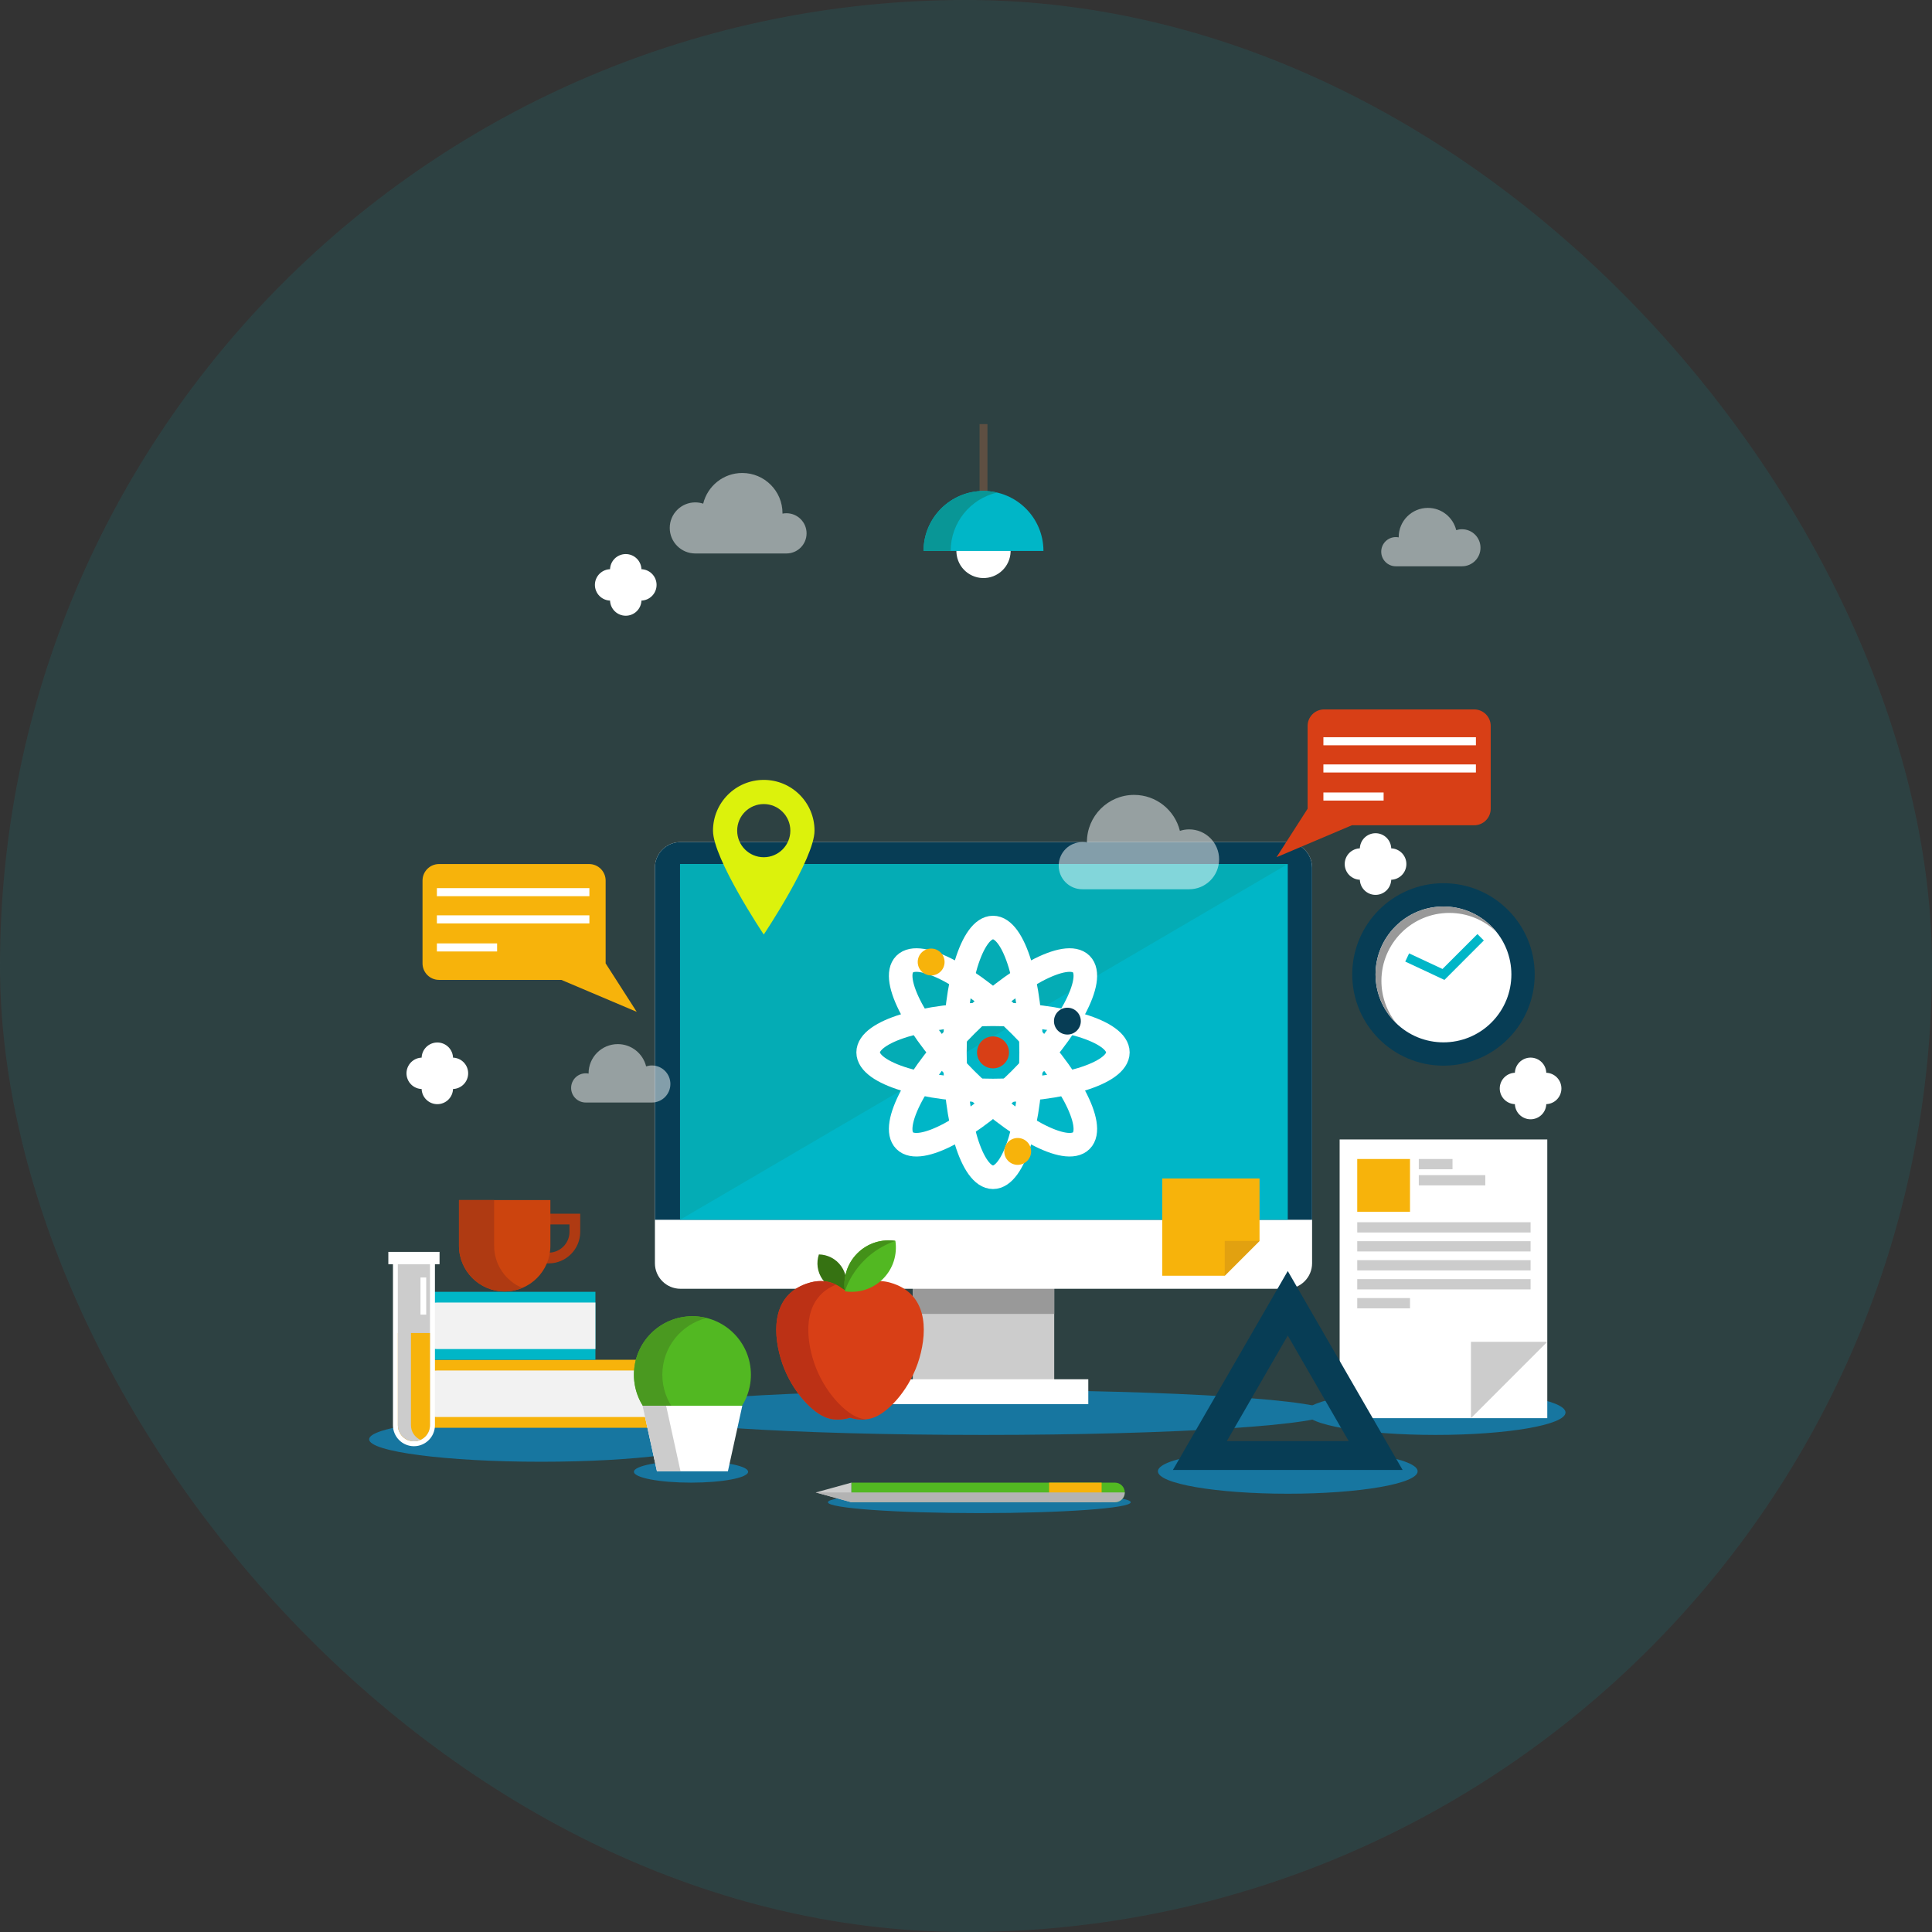 <svg width="246" height="246" viewBox="0 0 246 246" fill="none" xmlns="http://www.w3.org/2000/svg">
<rect x="0" y="0" width="246" height="246" fill="#333333" stroke="none"/>
<rect width="246" height="246" rx="123" fill="#00B6C7" fill-opacity="0.11"/>
<path d="M125.229 182.708C149.613 182.708 169.379 181.429 169.379 179.852C169.379 178.275 149.613 176.997 125.229 176.997C100.845 176.997 81.079 178.275 81.079 179.852C81.079 181.429 100.845 182.708 125.229 182.708Z" fill="#1776A0"/>
<path d="M68.893 186.123C80.984 186.123 90.786 184.844 90.786 183.267C90.786 181.69 80.984 180.412 68.893 180.412C56.802 180.412 47 181.69 47 183.267C47 184.844 56.802 186.123 68.893 186.123Z" fill="#1776A0"/>
<path d="M163.97 190.195C173.102 190.195 180.505 188.917 180.505 187.34C180.505 185.763 173.102 184.484 163.97 184.484C154.838 184.484 147.436 185.763 147.436 187.34C147.436 188.917 154.838 190.195 163.97 190.195Z" fill="#1776A0"/>
<path d="M182.802 182.708C191.934 182.708 199.337 181.429 199.337 179.852C199.337 178.275 191.934 176.997 182.802 176.997C173.67 176.997 166.267 178.275 166.267 179.852C166.267 181.429 173.67 182.708 182.802 182.708Z" fill="#1776A0"/>
<path d="M95.256 187.4C95.256 188.163 92.002 188.783 87.987 188.783C83.972 188.783 80.718 188.163 80.718 187.4C80.718 186.636 83.972 186.017 87.987 186.017C92.002 186.017 95.256 186.636 95.256 187.4Z" fill="#1776A0"/>
<path d="M134.233 157.578H116.225V177.018H134.233V157.578Z" fill="#CCCCCC"/>
<path d="M134.233 157.578H116.225V167.298H134.233V157.578Z" fill="#999999"/>
<path d="M79.675 72.548V76.4" stroke="white" stroke-width="4" stroke-miterlimit="10" stroke-linecap="round" stroke-linejoin="round"/>
<path d="M81.601 74.474H77.749" stroke="white" stroke-width="4" stroke-miterlimit="10" stroke-linecap="round" stroke-linejoin="round"/>
<path d="M194.888 136.665V140.518" stroke="white" stroke-width="4" stroke-miterlimit="10" stroke-linecap="round" stroke-linejoin="round"/>
<path d="M196.814 138.592H192.961" stroke="white" stroke-width="4" stroke-miterlimit="10" stroke-linecap="round" stroke-linejoin="round"/>
<path d="M175.146 108.092V111.944" stroke="white" stroke-width="4" stroke-miterlimit="10" stroke-linecap="round" stroke-linejoin="round"/>
<path d="M177.073 110.018H173.22" stroke="white" stroke-width="4" stroke-miterlimit="10" stroke-linecap="round" stroke-linejoin="round"/>
<path d="M55.684 134.739V138.592" stroke="white" stroke-width="4" stroke-miterlimit="10" stroke-linecap="round" stroke-linejoin="round"/>
<path d="M57.611 136.665H53.758" stroke="white" stroke-width="4" stroke-miterlimit="10" stroke-linecap="round" stroke-linejoin="round"/>
<path d="M163.813 164.099H86.645C84.847 164.099 83.389 162.641 83.389 160.843V110.477C83.389 108.679 84.847 107.222 86.645 107.222H163.812C165.611 107.222 167.068 108.679 167.068 110.477V160.843C167.068 162.641 165.611 164.099 163.813 164.099Z" fill="white"/>
<path d="M163.813 107.222H86.645C84.847 107.222 83.389 108.679 83.389 110.477V155.314H167.068V110.477C167.068 108.679 165.611 107.222 163.813 107.222Z" fill="#073D55"/>
<path d="M163.97 110.018H86.589V155.314H163.97V110.018Z" fill="#00B6C7"/>
<path d="M86.589 155.314L163.97 110.018H86.589V155.314Z" fill="#04ACB5"/>
<path d="M138.571 175.621H112.039V178.789H138.571V175.621Z" fill="white"/>
<path d="M86.432 181.796H54.997C52.606 181.796 50.669 179.858 50.669 177.468C50.669 175.077 52.606 173.14 54.997 173.14H86.432V181.796Z" fill="#F7B30B"/>
<path d="M86.432 180.429H55.669C54.034 180.429 52.708 179.103 52.708 177.467C52.708 175.831 54.034 174.505 55.669 174.505H86.432L86.432 180.429Z" fill="#F2F2F2"/>
<path d="M75.815 173.139H54.997C52.606 173.139 50.669 171.202 50.669 168.811C50.669 166.421 52.606 164.483 54.997 164.483H75.815V173.139Z" fill="#00B6C7"/>
<path d="M75.815 171.773H55.669C54.034 171.773 52.708 170.447 52.708 168.812C52.708 167.176 54.034 165.85 55.669 165.85H75.815L75.815 171.773Z" fill="#F2F2F2"/>
<path d="M69.865 160.865H66.965V159.499H69.865C71.324 159.499 72.511 158.312 72.511 156.853V155.908H67.644V154.541H73.878V156.853C73.878 159.065 72.077 160.865 69.865 160.865Z" fill="#AF3A12"/>
<path d="M64.261 164.439C61.047 164.439 58.442 161.833 58.442 158.62V152.801H70.08V158.62C70.08 161.833 67.475 164.439 64.261 164.439Z" fill="#CC440E"/>
<path d="M62.917 158.62V152.801H58.442V158.62C58.442 161.833 61.047 164.439 64.261 164.439C65.054 164.439 65.809 164.279 66.498 163.992C64.395 163.114 62.917 161.04 62.917 158.62Z" fill="#AF3A12"/>
<path d="M155.942 162.438H147.988V150.051H160.376V158.004L155.942 162.438Z" fill="#F7B30B"/>
<path d="M155.942 162.438V158.004H160.376L155.942 162.438Z" fill="#E2A110"/>
<path d="M125.732 54H124.726V65.479H125.732V54Z" fill="#5E4F42"/>
<path d="M125.801 73.556C127.682 73.239 128.949 71.458 128.632 69.578C128.316 67.698 126.535 66.43 124.654 66.747C122.774 67.064 121.507 68.845 121.823 70.725C122.14 72.605 123.921 73.873 125.801 73.556Z" fill="white"/>
<path d="M132.861 70.153C132.861 65.938 129.444 62.52 125.229 62.52C121.013 62.52 117.596 65.938 117.596 70.153H132.861Z" fill="#00B6C7"/>
<path d="M126.955 62.719C126.4 62.591 125.823 62.52 125.229 62.52C121.013 62.52 117.596 65.938 117.596 70.153H121.049C121.049 66.532 123.571 63.502 126.955 62.719Z" fill="#099696"/>
<path d="M183.796 135.69C190.211 135.69 195.412 130.489 195.412 124.074C195.412 117.659 190.211 112.458 183.796 112.458C177.38 112.458 172.18 117.659 172.18 124.074C172.18 130.489 177.38 135.69 183.796 135.69Z" fill="#073D55"/>
<path d="M189.91 130.19C193.287 126.812 193.287 121.336 189.91 117.959C186.532 114.581 181.056 114.581 177.679 117.959C174.301 121.336 174.301 126.812 177.679 130.19C181.056 133.567 186.532 133.567 189.91 130.19Z" fill="white"/>
<path d="M175.895 124.89C175.895 120.113 179.767 116.241 184.543 116.241C186.87 116.241 188.98 117.161 190.534 118.656C188.949 116.686 186.52 115.425 183.795 115.425C179.018 115.425 175.146 119.297 175.146 124.074C175.146 126.524 176.167 128.734 177.804 130.308C176.61 128.825 175.895 126.942 175.895 124.89Z" fill="#999999"/>
<path d="M183.918 124.77L178.93 122.438L179.42 121.391L183.673 123.379L188.119 118.934L188.936 119.751L183.918 124.77Z" fill="#00B6C7"/>
<path d="M77.115 122.664V112.122C77.115 110.96 76.172 110.018 75.01 110.018H55.904C54.742 110.018 53.8 110.96 53.8 112.122V122.664C53.8 123.827 54.742 124.769 55.904 124.769H71.478L81.072 128.836L77.115 122.664Z" fill="#F7B30B"/>
<path d="M55.629 114.113H75.047V113.085H55.629V114.113Z" fill="white"/>
<path d="M55.629 117.577H75.047V116.549H55.629V117.577Z" fill="white"/>
<path d="M55.629 121.15H63.296V120.122H55.629V121.15Z" fill="white"/>
<path d="M166.496 102.976V92.434C166.496 91.271 167.439 90.329 168.601 90.329H187.706C188.869 90.329 189.811 91.272 189.811 92.434V102.976C189.811 104.138 188.869 105.08 187.706 105.08H172.133L162.539 109.148L166.496 102.976Z" fill="#D83F16"/>
<path d="M168.508 94.898H187.927V93.87H168.508V94.898Z" fill="white"/>
<path d="M168.507 98.362H187.926V97.334H168.507V98.362Z" fill="white"/>
<path d="M168.508 101.936H176.175V100.907H168.508V101.936Z" fill="white"/>
<path opacity="0.5" d="M100.138 65.349C99.965 65.349 99.796 65.366 99.632 65.399C99.632 65.382 99.635 65.366 99.635 65.349C99.635 62.519 97.341 60.225 94.51 60.225C92.101 60.225 90.085 61.89 89.538 64.13C89.22 64.027 88.882 63.969 88.53 63.969C86.734 63.969 85.278 65.425 85.278 67.221C85.278 69.017 86.734 70.473 88.53 70.473H100.138C101.553 70.473 102.7 69.326 102.7 67.911C102.7 66.496 101.552 65.349 100.138 65.349Z" fill="white"/>
<path opacity="0.5" d="M137.807 107.222C138.01 107.222 138.208 107.242 138.4 107.281C138.399 107.261 138.397 107.242 138.397 107.222C138.397 103.904 141.086 101.214 144.404 101.214C147.229 101.214 149.592 103.166 150.234 105.793C150.607 105.672 151.003 105.604 151.417 105.604C153.522 105.604 155.229 107.311 155.229 109.417C155.229 111.522 153.522 113.229 151.417 113.229H137.807C136.148 113.229 134.803 111.884 134.803 110.225C134.803 108.567 136.148 107.222 137.807 107.222Z" fill="white"/>
<path opacity="0.5" d="M74.58 136.665C74.705 136.665 74.828 136.678 74.946 136.702C74.946 136.689 74.944 136.677 74.944 136.665C74.944 134.612 76.609 132.947 78.662 132.947C80.41 132.947 81.873 134.156 82.27 135.781C82.5 135.706 82.746 135.664 83.002 135.664C84.305 135.664 85.361 136.72 85.361 138.023C85.361 139.326 84.305 140.383 83.002 140.383H74.58C73.553 140.383 72.721 139.55 72.721 138.524C72.721 137.497 73.553 136.665 74.58 136.665Z" fill="white"/>
<path opacity="0.5" d="M177.73 68.388C177.855 68.388 177.978 68.4 178.097 68.424C178.097 68.412 178.095 68.4 178.095 68.388C178.095 66.334 179.759 64.67 181.813 64.67C183.561 64.67 185.023 65.878 185.42 67.504C185.651 67.429 185.896 67.387 186.152 67.387C187.455 67.387 188.511 68.443 188.511 69.746C188.511 71.049 187.455 72.105 186.152 72.105H177.73C176.703 72.105 175.871 71.273 175.871 70.247C175.871 69.22 176.703 68.388 177.73 68.388Z" fill="white"/>
<path d="M197.015 145.086H170.575V180.574H197.015V145.086Z" fill="white"/>
<path d="M187.296 180.575V170.855H197.015L187.296 180.575Z" fill="#CCCCCC"/>
<path d="M179.535 147.574H172.815V154.294H179.535V147.574Z" fill="#F7B30B"/>
<path d="M184.948 147.574H180.655V148.881H184.948V147.574Z" fill="#CCCCCC"/>
<path d="M189.12 149.628H180.655V150.934H189.12V149.628Z" fill="#CCCCCC"/>
<path d="M194.888 155.625H172.815V156.932H194.888V155.625Z" fill="#CCCCCC"/>
<path d="M194.888 158.04H172.815V159.347H194.888V158.04Z" fill="#CCCCCC"/>
<path d="M194.888 160.455H172.815V161.762H194.888V160.455Z" fill="#CCCCCC"/>
<path d="M194.888 162.87H172.815V164.177H194.888V162.87Z" fill="#CCCCCC"/>
<path d="M179.535 165.284H172.815V166.591H179.535V165.284Z" fill="#CCCCCC"/>
<path d="M126.439 138.852C135.22 138.852 142.338 136.68 142.338 134C142.338 131.32 135.22 129.147 126.439 129.147C117.659 129.147 110.541 131.32 110.541 134C110.541 136.68 117.659 138.852 126.439 138.852Z" stroke="white" stroke-width="3" stroke-miterlimit="10"/>
<path d="M126.439 149.899C129.119 149.899 131.292 142.781 131.292 134C131.292 125.22 129.119 118.102 126.439 118.102C123.759 118.102 121.587 125.22 121.587 134C121.587 142.781 123.759 149.899 126.439 149.899Z" stroke="white" stroke-width="3" stroke-miterlimit="10"/>
<path d="M129.869 137.431C136.078 131.222 139.575 124.653 137.68 122.758C135.785 120.863 129.216 124.36 123.007 130.569C116.798 136.777 113.301 143.347 115.196 145.242C117.091 147.137 123.661 143.64 129.869 137.431Z" stroke="white" stroke-width="3" stroke-miterlimit="10"/>
<path d="M137.68 145.242C139.575 143.347 136.078 136.778 129.869 130.569C123.661 124.36 117.091 120.863 115.196 122.758C113.301 124.653 116.798 131.223 123.007 137.431C129.216 143.64 135.785 147.137 137.68 145.242Z" stroke="white" stroke-width="3" stroke-miterlimit="10"/>
<path d="M126.439 136.035C127.563 136.035 128.474 135.124 128.474 134C128.474 132.877 127.563 131.966 126.439 131.966C125.316 131.966 124.405 132.877 124.405 134C124.405 135.124 125.316 136.035 126.439 136.035Z" fill="#D83F16"/>
<path d="M118.562 124.2C119.507 124.2 120.272 123.434 120.272 122.49C120.272 121.546 119.507 120.78 118.562 120.78C117.618 120.78 116.853 121.546 116.853 122.49C116.853 123.434 117.618 124.2 118.562 124.2Z" fill="#F7B30B"/>
<path d="M129.582 148.32C130.526 148.32 131.292 147.554 131.292 146.61C131.292 145.666 130.526 144.9 129.582 144.9C128.638 144.9 127.872 145.666 127.872 146.61C127.872 147.554 128.638 148.32 129.582 148.32Z" fill="#F7B30B"/>
<path d="M135.91 131.729C136.855 131.729 137.62 130.964 137.62 130.019C137.62 129.075 136.855 128.31 135.91 128.31C134.966 128.31 134.201 129.075 134.201 130.019C134.201 130.964 134.966 131.729 135.91 131.729Z" fill="#073D55"/>
<path d="M163.97 187.173H178.597L171.284 174.506L163.97 161.839L156.656 174.506L149.343 187.173H163.97ZM160.091 176.775L163.97 170.055L167.85 176.775L171.73 183.494H163.971H156.211L160.091 176.775Z" fill="#073D55"/>
<path d="M88.166 182.491C92.279 182.491 95.614 179.157 95.614 175.043C95.614 170.929 92.279 167.595 88.166 167.595C84.052 167.595 80.717 170.929 80.717 175.043C80.717 179.157 84.052 182.491 88.166 182.491Z" fill="#52B822"/>
<path d="M84.335 175.043C84.335 171.553 86.735 168.625 89.975 167.817C89.396 167.672 88.79 167.595 88.166 167.595C84.052 167.595 80.718 170.929 80.718 175.043C80.718 179.157 84.052 182.491 88.166 182.491C88.79 182.491 89.396 182.414 89.975 182.269C86.735 181.461 84.335 178.533 84.335 175.043Z" fill="#4A9920"/>
<path d="M88.792 179.168C88.322 179.546 87.726 179.773 87.077 179.773C86.543 179.773 86.047 179.618 85.626 179.354C86.585 180.091 87.781 180.536 89.084 180.536C89.678 180.536 90.249 180.44 90.786 180.27C90.046 180.037 89.368 179.661 88.792 179.168Z" fill="#4A9920"/>
<path d="M92.682 187.34H83.65L81.815 178.99H94.516L92.682 187.34Z" fill="white"/>
<path d="M81.815 178.99L83.65 187.34H86.651L84.817 178.99H81.815Z" fill="#CCCCCC"/>
<path d="M52.708 184.145C51.231 184.145 50.035 182.948 50.035 181.472V159.833H55.38V181.472C55.38 182.948 54.184 184.145 52.708 184.145Z" fill="white"/>
<path d="M52.708 183.515C51.58 183.515 50.665 182.601 50.665 181.473V159.833H54.75V181.473C54.75 182.601 53.836 183.515 52.708 183.515Z" fill="#CCCCCC"/>
<path d="M50.665 169.735V181.473C50.665 182.601 51.58 183.516 52.707 183.516C53.835 183.516 54.749 182.601 54.749 181.473V169.735H50.665Z" fill="#F7B30B"/>
<path d="M52.328 181.473V159.833H50.665V181.473C50.665 182.601 51.58 183.515 52.707 183.515C53.004 183.515 53.285 183.451 53.539 183.337C52.826 183.019 52.328 182.305 52.328 181.473Z" fill="#CCCCCC"/>
<path d="M54.27 162.66H53.539V167.392H54.27V162.66Z" fill="white"/>
<path d="M55.968 159.402H49.447V160.971H55.968V159.402Z" fill="white"/>
<path d="M124.697 192.663C135.344 192.663 143.976 192.044 143.976 191.28C143.976 190.517 135.344 189.897 124.697 189.897C114.049 189.897 105.417 190.517 105.417 191.28C105.417 192.044 114.049 192.663 124.697 192.663Z" fill="#1776A0"/>
<path d="M141.968 191.28H108.405V188.783H141.968C142.657 188.783 143.216 189.342 143.216 190.032C143.216 190.721 142.657 191.28 141.968 191.28Z" fill="#52B822"/>
<path d="M108.405 188.783L103.869 190.032L108.405 191.28V188.783Z" fill="#CCCCCC"/>
<path d="M140.269 188.783H133.58V191.28H140.269V188.783Z" fill="#F7B30B"/>
<path d="M133.58 191.28H140.269H141.968C142.657 191.28 143.216 190.721 143.216 190.031H103.869L108.405 191.28H133.58Z" fill="#B3B3B3"/>
<path d="M97.249 99.303C93.68 99.303 90.786 102.196 90.786 105.765C90.786 109.335 97.249 118.992 97.249 118.992C97.249 118.992 103.712 109.335 103.712 105.765C103.712 102.196 100.818 99.303 97.249 99.303ZM97.249 109.151C95.379 109.151 93.864 107.635 93.864 105.765C93.864 103.896 95.379 102.38 97.249 102.38C99.119 102.38 100.634 103.896 100.634 105.765C100.634 107.635 99.118 109.151 97.249 109.151Z" fill="#DCF20C"/>
<path d="M104.734 162.914C105.414 163.879 106.486 164.4 107.583 164.423C107.93 163.382 107.797 162.197 107.117 161.232C106.436 160.267 105.363 159.746 104.267 159.724C103.921 160.764 104.053 161.949 104.734 162.914Z" fill="#367212"/>
<path d="M113.362 163.32C111.473 162.782 110.086 163.402 109.234 164.046C108.64 164.496 107.826 164.496 107.232 164.046C106.38 163.402 104.992 162.782 103.104 163.32C98.453 164.645 98.311 169.202 99.401 172.949C100.49 176.696 103.105 179.572 104.978 180.402C106.586 181.115 108.233 180.504 108.233 180.504C108.233 180.504 109.879 181.115 111.487 180.402C113.36 179.572 115.975 176.696 117.065 172.949C118.154 169.202 118.013 164.645 113.362 163.32Z" fill="#D83F16"/>
<path d="M109.057 180.403C107.185 179.573 104.569 176.697 103.48 172.95C102.45 169.409 102.522 165.146 106.459 163.57C105.624 163.159 104.502 162.923 103.105 163.321C98.453 164.646 98.312 169.203 99.401 172.95C100.49 176.697 103.106 179.573 104.978 180.403C106.587 181.115 108.233 180.505 108.233 180.505C108.233 180.505 109.144 180.842 110.273 180.722C109.884 180.681 109.469 180.586 109.057 180.403Z" fill="#BC3115"/>
<path d="M109.167 159.582C107.847 160.901 107.324 162.71 107.583 164.423C109.296 164.683 111.105 164.159 112.425 162.84C113.744 161.52 114.268 159.711 114.008 157.998C112.295 157.739 110.486 158.262 109.167 159.582Z" fill="#52B822"/>
<path d="M114.009 157.998C112.296 157.739 110.487 158.262 109.167 159.582C107.848 160.901 107.324 162.71 107.584 164.423C107.584 164.423 108.824 159.835 114.009 157.998Z" fill="#439119"/>
</svg>
